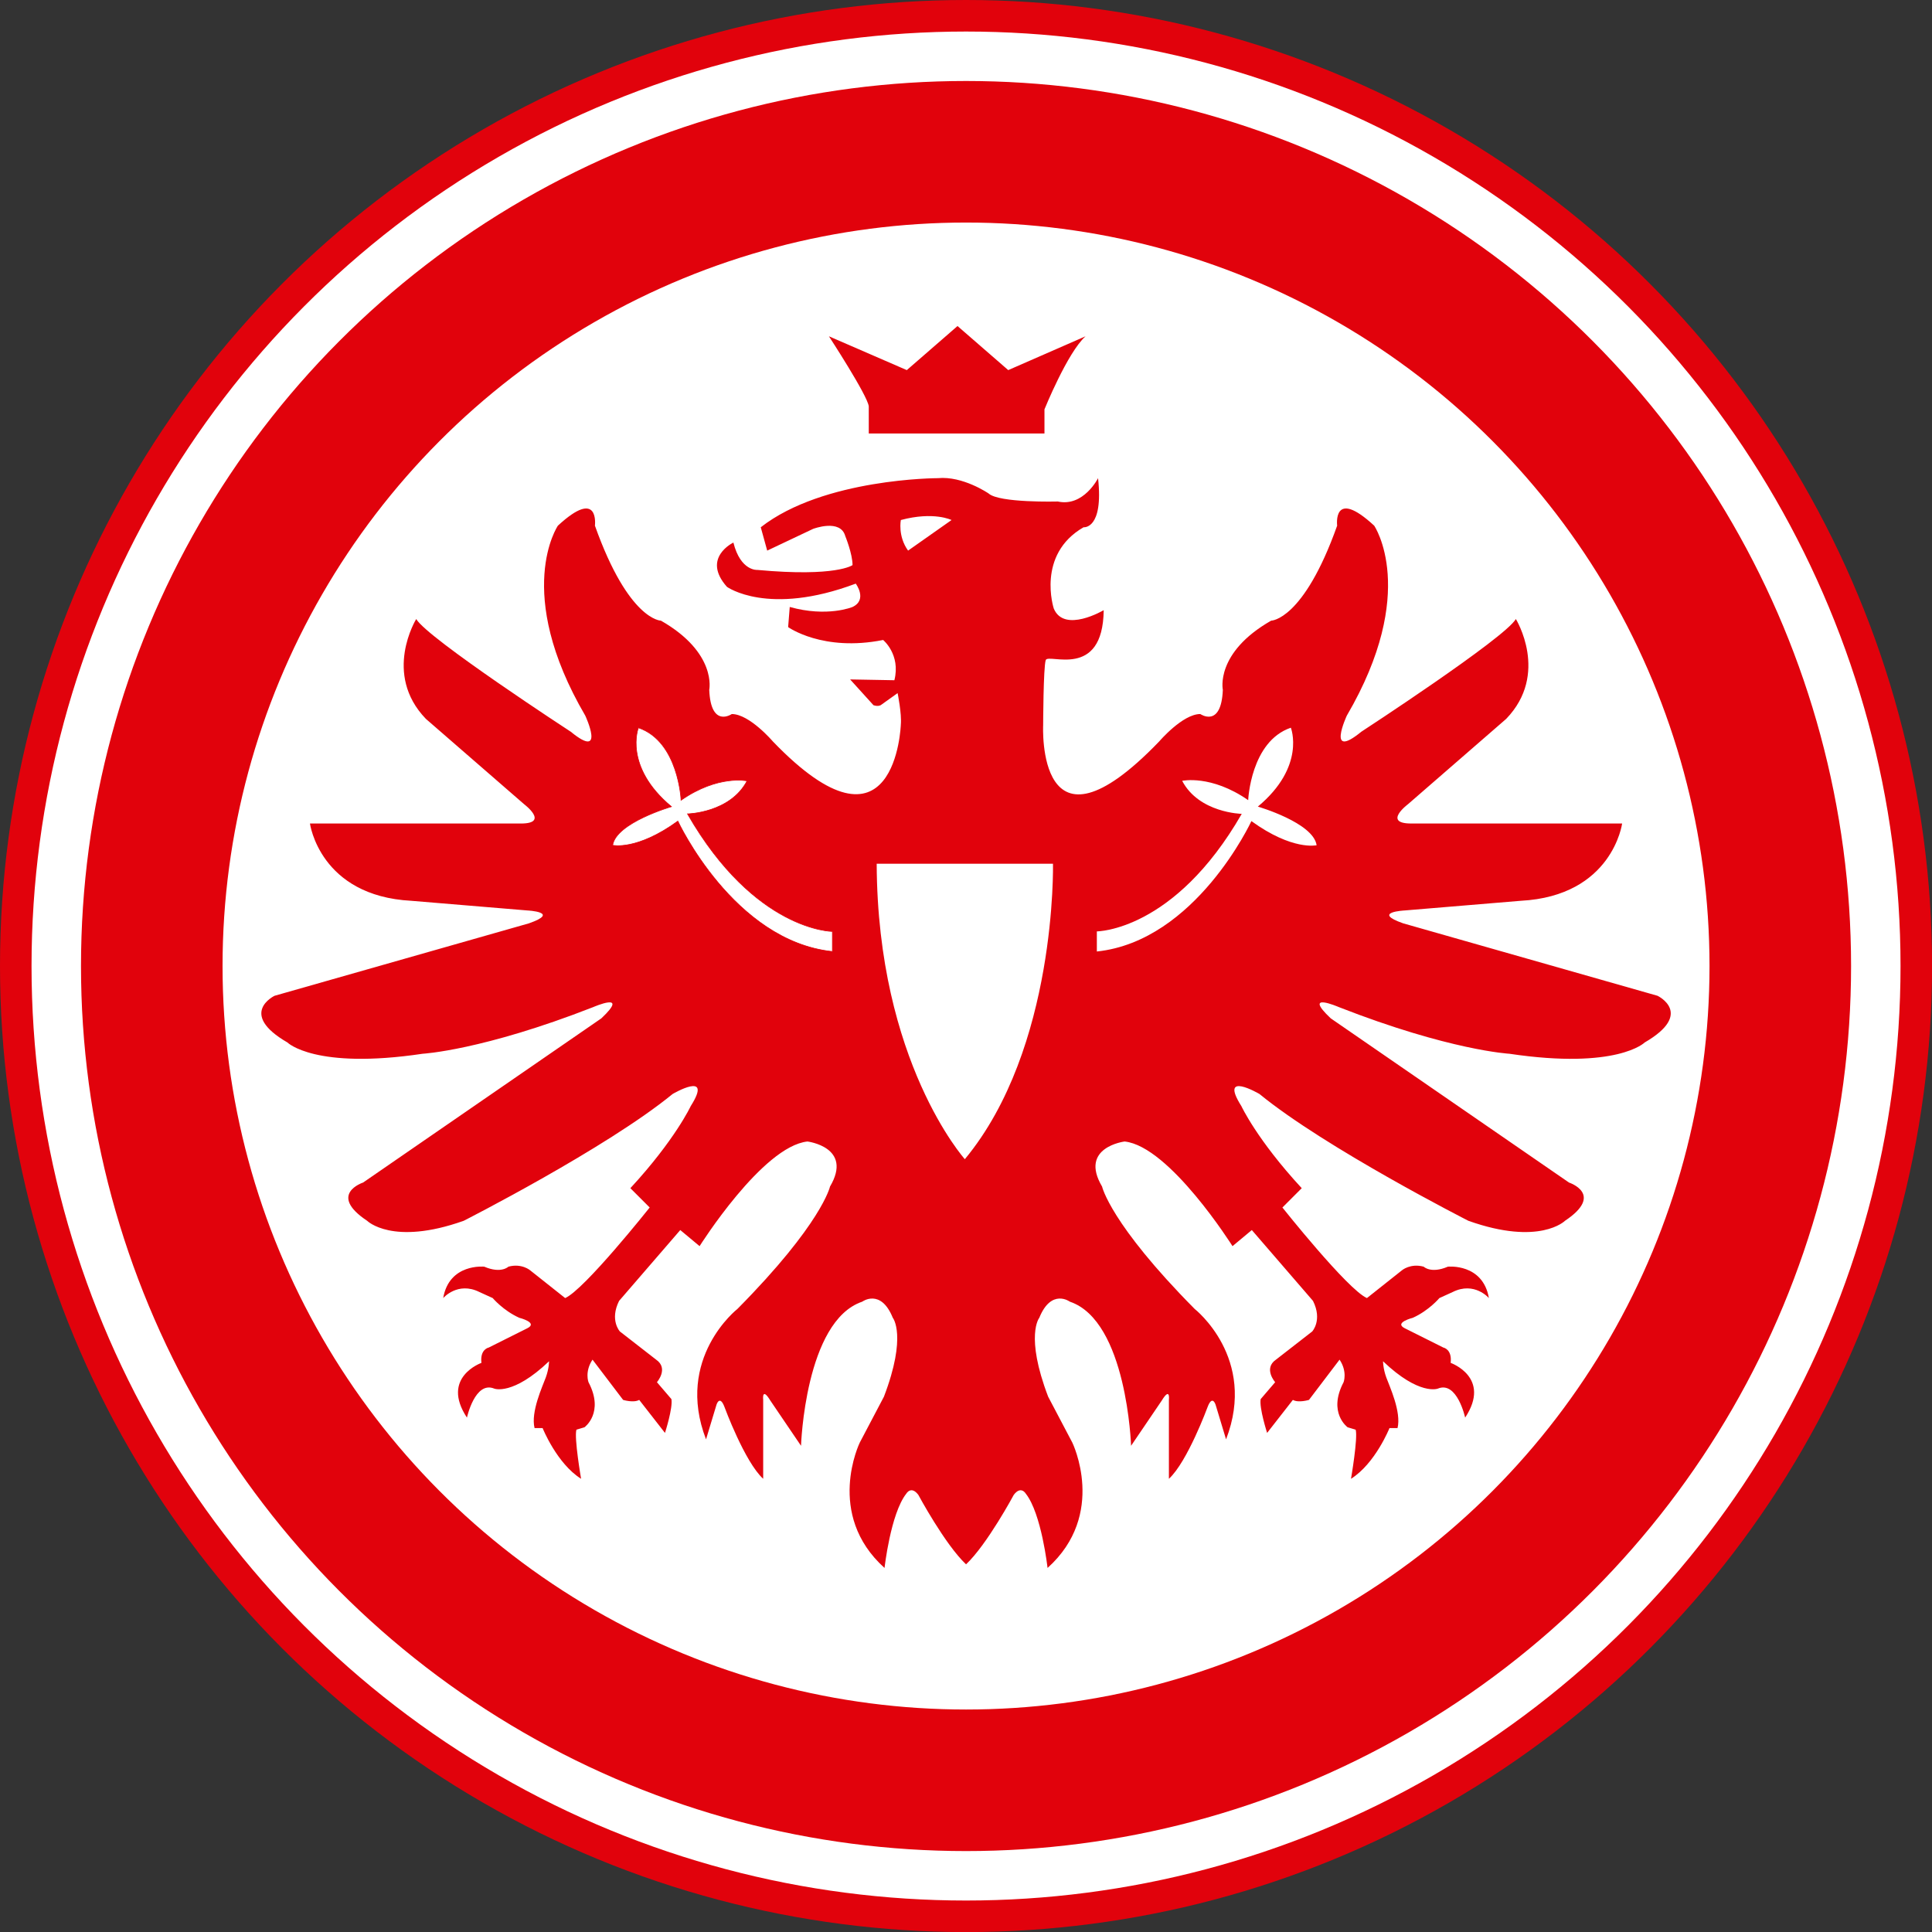 <?xml version="1.0" encoding="UTF-8" standalone="no"?>
<svg
   xml:space="preserve"
   width="292.21"
   height="292.21"
   version="1.1"
   id="svg6"
   sodipodi:docname="eintracht-frankfurt.svg"
   inkscape:version="1.4.2 (f4327f4, 2025-05-13)"
   xmlns:inkscape="http://www.inkscape.org/namespaces/inkscape"
   xmlns:sodipodi="http://sodipodi.sourceforge.net/DTD/sodipodi-0.dtd"
   xmlns="http://www.w3.org/2000/svg"
   xmlns:svg="http://www.w3.org/2000/svg"><rect width="100%" height="100%" fill="#333333" stroke="none"/><defs
     id="defs6" /><sodipodi:namedview
     id="namedview6"
     pagecolor="#ffffff"
     bordercolor="#000000"
     borderopacity="0.25"
     inkscape:showpageshadow="2"
     inkscape:pageopacity="0.0"
     inkscape:pagecheckerboard="0"
     inkscape:deskcolor="#d1d1d1"
     inkscape:zoom="2.7617125"
     inkscape:cx="146.105"
     inkscape:cy="146.105"
     inkscape:window-width="1920"
     inkscape:window-height="1009"
     inkscape:window-x="-8"
     inkscape:window-y="-8"
     inkscape:window-maximized="1"
     inkscape:current-layer="g6" /><g
     stroke-width=".1"
     id="g4"><circle
       cx="146.11"
       cy="146.11"
       r="146.11"
       fill="#e1020c"
       id="circle1" /><circle
       cx="146.11"
       cy="146.11"
       r="141.34"
       fill="#fff"
       id="circle2" /><circle
       cx="146.11"
       cy="146.11"
       r="133.86"
       fill="#e1020c"
       id="circle3" /><circle
       cx="146.11"
       cy="146.11"
       r="112.45"
       fill="#fff"
       id="circle4" /><path
       fill="none"
       stroke="#e1020c"
       stroke-miterlimit="10"
       d="M125.9 143.92v-3.044s-11.689 0-21.916-17.776c0 0 6.453-.122 9.01-4.992 0 0-4.383-.974-9.984 2.922 0 0-.365-8.888-6.453-10.958 0 0-2.313 5.845 4.992 11.932 0 0-8.401 2.435-8.888 5.845 0 0 3.652.852 9.862-3.653 0 0 8.401 18.142 23.377 19.724z"
       id="path4" /></g><g
     fill="#e1020c"
     id="g6"><path
       d="m250.7 150.61-38.475-10.958c-4.87-1.705.244-1.948.244-1.948l17.533-1.461c13.88-.73 15.34-11.69 15.34-11.69h-31.9c-4.383 0-.486-2.921-.486-2.921l14.854-12.906c6.574-6.819 1.46-15.098 1.46-15.098-1.704 2.922-23.376 17.046-23.376 17.046-5.358 4.383-2.192-2.435-2.192-2.435 10.958-18.75 4.14-28.734 4.14-28.734-6.332-5.845-5.601 0-5.601 0-5.114 14.367-9.984 14.367-9.984 14.367-8.523 4.87-7.306 10.47-7.306 10.47-.243 5.845-3.409 3.653-3.409 3.653-2.678 0-6.21 4.14-6.21 4.14-18.628 19.36-17.558-2.43-17.558-2.43s.026-8.771.391-9.867 8.645 3.044 8.767-7.55c0 0-5.966 3.532-7.55-.243 0 0-2.678-8.157 4.506-12.297 0 0 3.044.366 2.191-7.427 0 0-2.191 4.383-6.087 3.531 0 0-8.889.244-10.471-1.217 0 0-3.897-2.679-7.671-2.314 0 0-17.29 0-26.786 7.427l.974 3.531 6.94-3.287s4.14-1.583 4.87 1.096c0 0 1.096 2.678 1.096 4.383 0 0-2.435 1.826-14.367.73 0 0-2.557.244-3.653-4.14 0 0-4.87 2.314-.974 6.697 0 0 6.21 4.505 19.481-.487 0 0 1.827 2.435-.487 3.531 0 0-3.792 1.596-9.497 0l-.243 3.044s5.235 3.775 14.367 1.948c0 0 2.678 2.192 1.704 6.088l-6.696-.122 3.53 3.896s.61.244 1.096 0l2.557-1.826s.64 3.119.487 4.748c0 0-.73 21.916-19.359 2.557 0 0-3.53-4.14-6.21-4.14 0 0-3.165 2.192-3.408-3.652 0 0 1.217-5.6-7.306-10.471 0 0-4.87 0-9.984-14.367 0 0 .73-5.844-5.6 0 0 0-6.819 9.984 4.14 28.734 0 0 3.165 6.818-2.192 2.435 0 0-21.673-14.124-23.377-17.046 0 0-5.114 8.28 1.46 15.098l14.856 12.906s3.896 2.922-.487 2.922h-31.9s1.46 10.958 15.34 11.69l17.534 1.46s5.114.244.243 1.948L41.524 150.61s-5.6 2.679 1.948 7.062c0 0 4.14 4.14 20.455 1.705 0 0 9.01-.487 25.812-7.062 0 0 5.601-2.435 1.218 1.704l-36.04 24.838s-5.418 1.766.609 5.784c0 0 3.835 3.835 14.61 0 0 0 21.552-10.958 31.597-19.177 0 0 6.21-3.653 2.74 1.826 0 0-2.375 5.114-9.132 12.42l2.922 2.922S88.4 195.05 85.479 196.33l-5.297-4.201s-1.278-1.096-3.287-.548c0 0-1.096 1.096-3.653 0 0 0-5.296-.548-6.21 4.749 0 0 2.192-2.557 5.48-.914l2.009.914s1.582 1.887 4.018 2.983c0 0 2.922.73 1.217 1.582l-5.844 2.923s-1.34.243-1.096 2.313c0 0-6.21 2.192-2.192 8.28 0 0 1.218-5.601 4.14-4.384 0 0 2.8 1.096 8.28-4.14 0 0 0 1.096-.488 2.436-.487 1.339-2.313 5.235-1.704 7.67h1.217s2.141 5.358 5.82 7.67c0 0-1.071-6.209-.706-7.426l1.218-.366s3.044-2.191.609-6.818c0 0-.61-1.583.608-3.41l4.627 6.089s1.583.487 2.435 0l3.896 4.992s1.218-3.775.974-5.114l-2.191-2.557s1.826-2.07-.122-3.41l-5.479-4.26s-1.583-1.705-.122-4.627l9.254-10.714 2.922 2.435s9.497-15.098 16.315-15.828c0 0 6.94.852 3.409 6.818 0 0-1.218 5.6-14.002 18.507 0 0-9.497 7.427-4.748 19.724l1.582-5.235s.487-1.583 1.218.365c0 0 3.044 8.28 5.844 10.836v-11.932s-.243-2.07 1.096.122l4.627 6.818s.609-18.872 9.253-21.794c0 0 2.8-2.07 4.627 2.435 0 0 2.192 2.679-1.34 11.932l-3.652 6.94s-5.296 10.836 3.744 18.964c0 0 .913-8.218 3.287-11.232 0 0 .73-1.278 1.827.183 0 0 4.018 7.488 7.214 10.502 3.196-3.014 7.214-10.502 7.214-10.502 1.096-1.461 1.826-.183 1.826-.183 2.374 3.014 3.288 11.232 3.288 11.232 9.04-8.127 3.744-18.964 3.744-18.964l-3.653-6.94c-3.531-9.253-1.34-11.932-1.34-11.932 1.827-4.505 4.627-2.435 4.627-2.435 8.645 2.922 9.254 21.794 9.254 21.794l4.626-6.818c1.34-2.192 1.096-.122 1.096-.122v11.932c2.8-2.557 5.845-10.836 5.845-10.836.73-1.948 1.217-.365 1.217-.365l1.583 5.235c4.748-12.297-4.749-19.724-4.749-19.724-12.784-12.906-14.002-18.507-14.002-18.507-3.53-5.966 3.41-6.818 3.41-6.818 6.818.73 16.315 15.828 16.315 15.828l2.922-2.435 9.253 10.714c1.461 2.922-.122 4.627-.122 4.627l-5.479 4.26c-1.948 1.34-.121 3.41-.121 3.41l-2.192 2.557c-.244 1.34.974 5.114.974 5.114l3.896-4.992c.852.487 2.435 0 2.435 0l4.627-6.088c1.218 1.826.609 3.41.609 3.41-2.435 4.626.609 6.817.609 6.817l1.217.366c.365 1.217-.705 7.427-.705 7.427 3.678-2.313 5.819-7.67 5.819-7.67h1.218c.608-2.436-1.218-6.332-1.705-7.671s-.487-2.436-.487-2.436c5.479 5.236 8.28 4.14 8.28 4.14 2.922-1.217 4.139 4.383 4.139 4.383 4.018-6.087-2.192-8.28-2.192-8.28.244-2.069-1.095-2.312-1.095-2.312l-5.845-2.923c-1.704-.852 1.218-1.582 1.218-1.582 2.435-1.096 4.018-2.983 4.018-2.983l2.009-.914c3.287-1.643 5.479.914 5.479.914-.913-5.297-6.21-4.749-6.21-4.749-2.556 1.096-3.652 0-3.652 0-2.01-.548-3.288.548-3.288.548l-5.296 4.2c-2.922-1.278-12.784-13.697-12.784-13.697l2.922-2.923c-6.757-7.305-9.132-12.419-9.132-12.419-3.47-5.479 2.74-1.826 2.74-1.826 10.045 8.219 31.596 19.177 31.596 19.177 10.775 3.835 14.611 0 14.611 0 6.027-4.018.609-5.784.609-5.784l-36.04-24.838c-4.383-4.14 1.217-1.704 1.217-1.704 16.802 6.575 25.812 7.062 25.812 7.062 16.315 2.435 20.455-1.705 20.455-1.705 7.549-4.383 1.948-7.062 1.948-7.062zm-124.8-6.697c-14.976-1.582-23.377-19.724-23.377-19.724-6.21 4.505-9.862 3.653-9.862 3.653.487-3.41 8.888-5.844 8.888-5.844-7.305-6.088-4.992-11.932-4.992-11.932 6.088 2.07 6.453 10.958 6.453 10.958 5.6-3.896 9.984-2.922 9.984-2.922-2.557 4.87-9.01 4.992-9.01 4.992C114.212 140.87 125.9 140.87 125.9 140.87zm10.349-65.26c4.992-1.34 7.67 0 7.67 0l-6.574 4.626c-1.583-2.191-1.096-4.627-1.096-4.627m9.68 96.673s-13.21-14.732-13.332-44.684h26.664s.608 27.882-13.332 44.684m43.343-51.137s-8.402 18.142-23.377 19.724v-3.043s11.689 0 21.916-17.776c0 0-6.453-.122-9.01-4.992 0 0 4.383-.974 9.984 2.922 0 0 .365-8.888 6.453-10.958 0 0 2.313 5.844-4.992 11.932 0 0 8.4 2.435 8.888 5.844 0 0-3.653.852-9.862-3.653"
       id="path5" /><path
       d="m 131.4,65.566 h 26.573 v -3.653 c 0,0 3.47,-8.583 6.21,-11.049 l -11.69,5.114 -7.67,-6.666 -7.67,6.666 -11.78,-5.114 c 0,0 5.843,8.95 6.026,10.593 z"
       id="path6"
       sodipodi:nodetypes="cccccccccc" /></g></svg>
